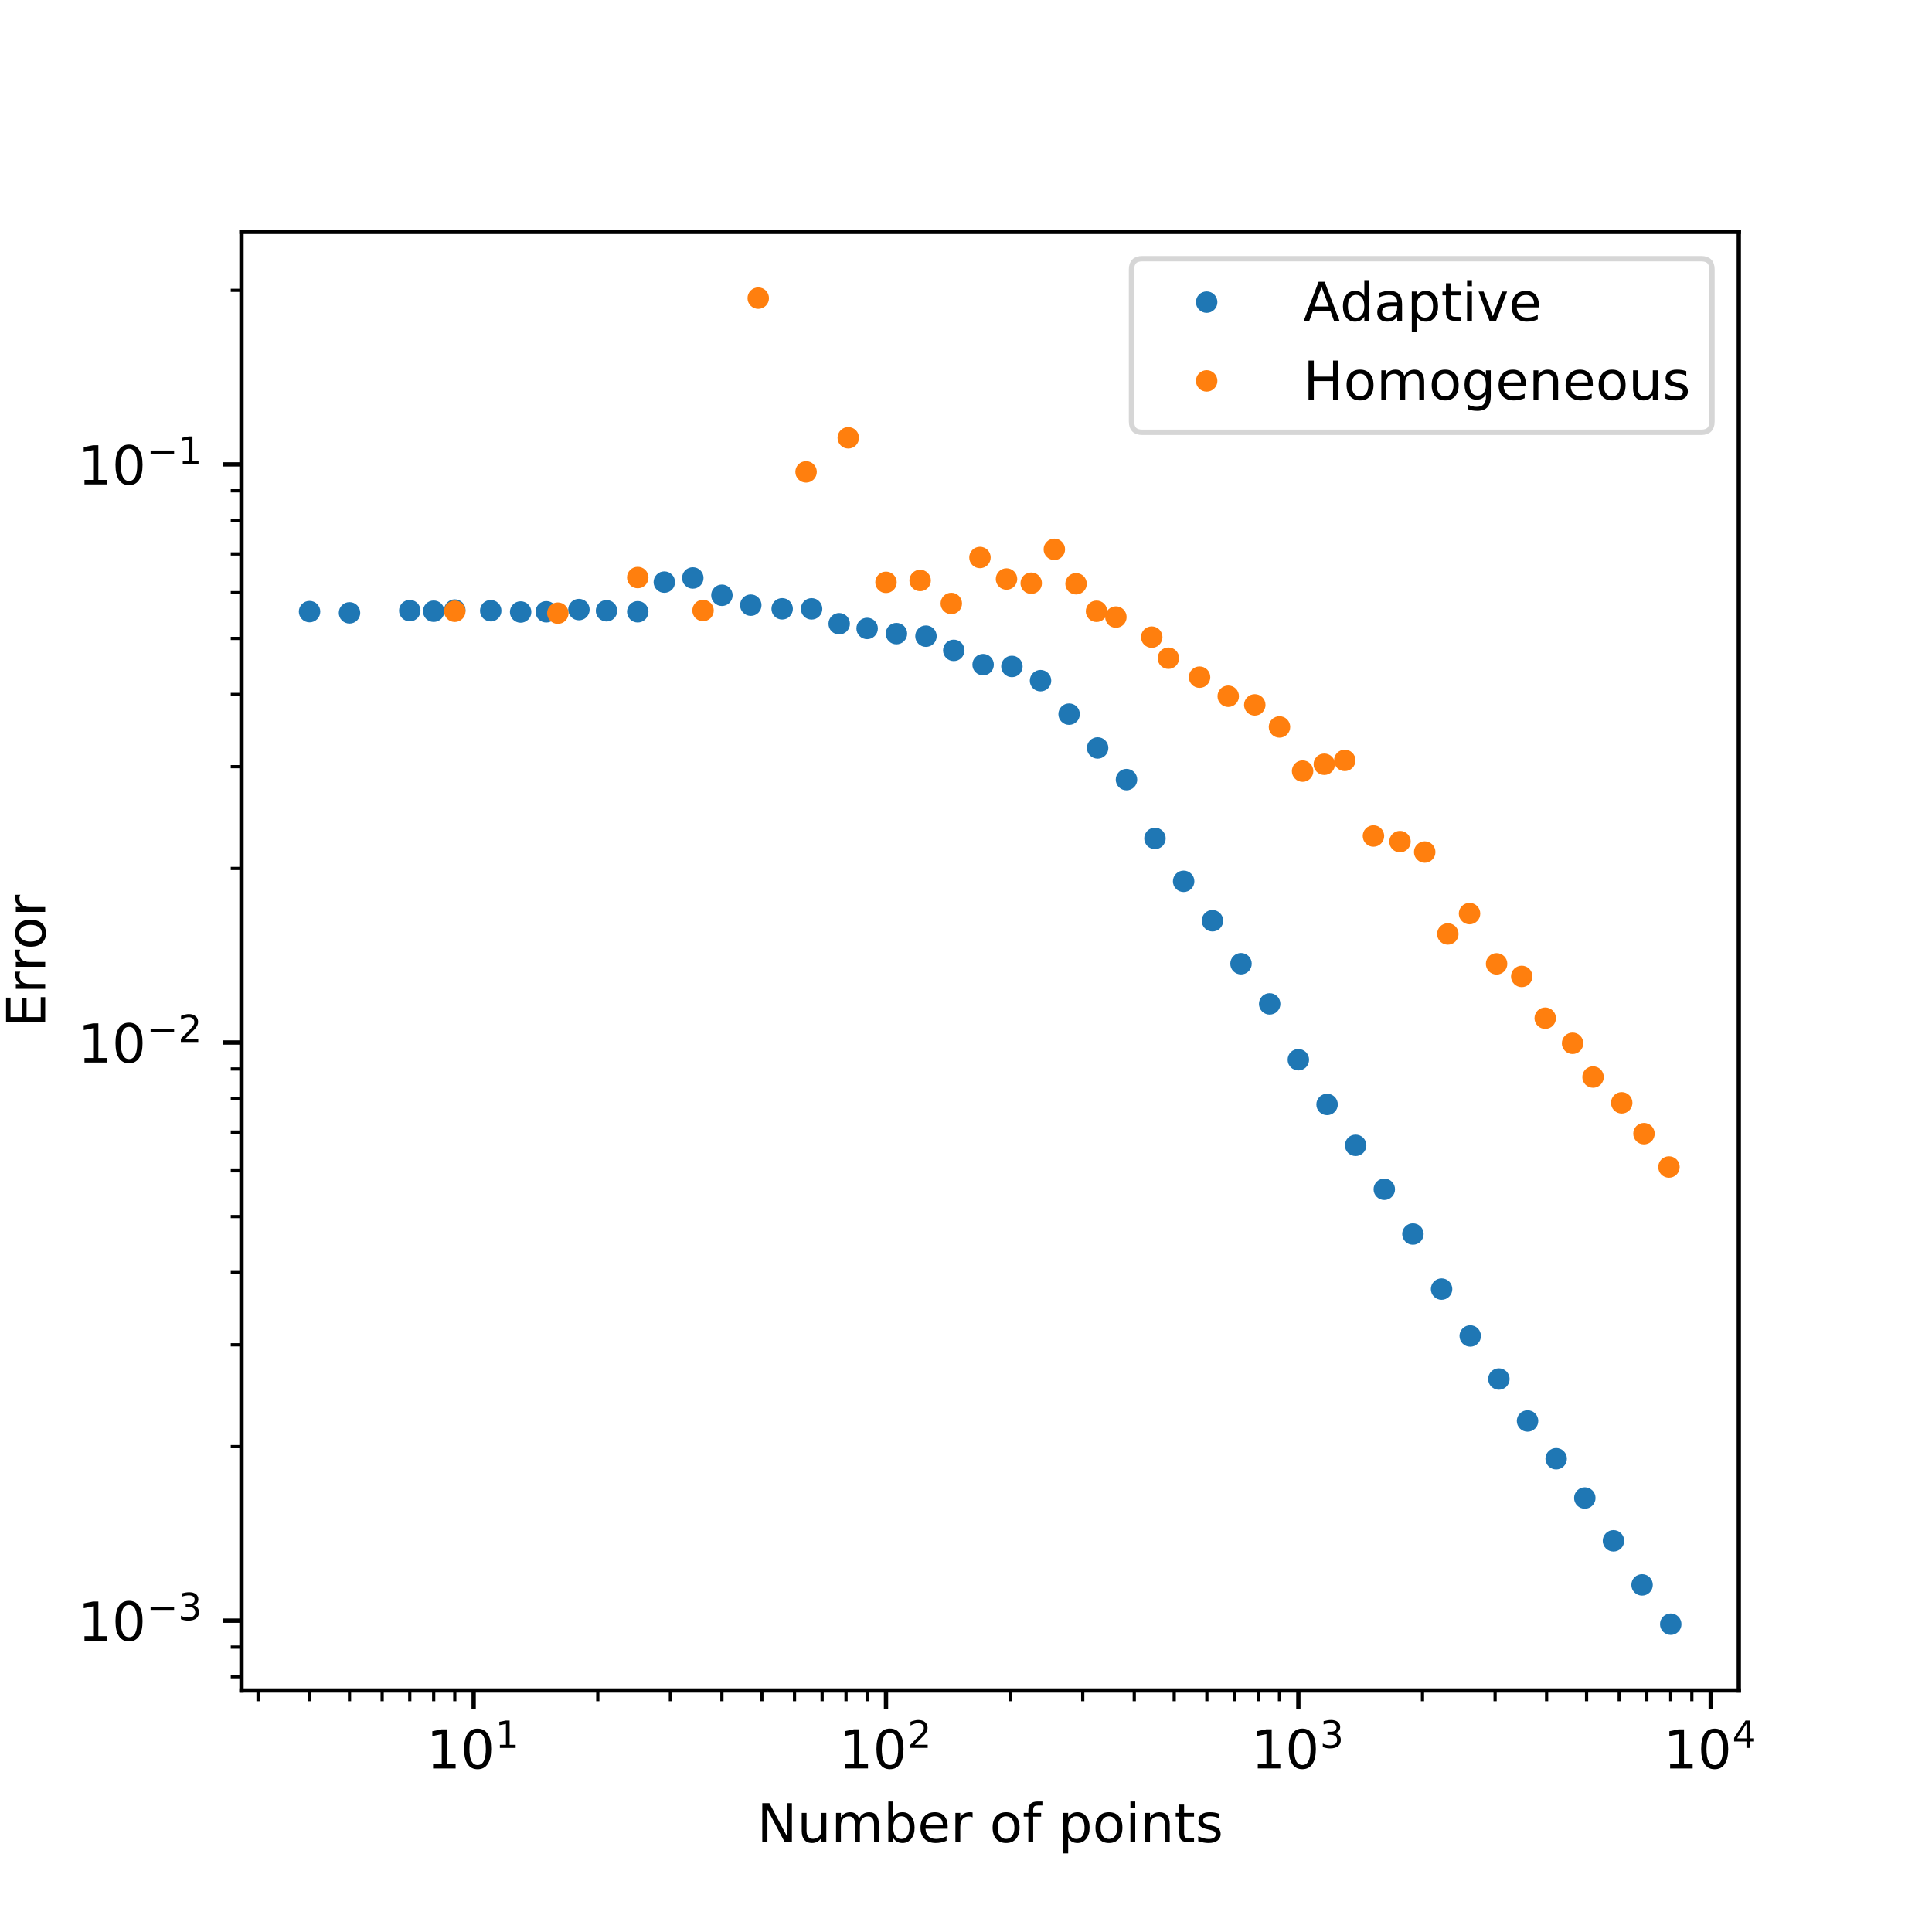 <?xml version="1.0" encoding="utf-8" standalone="no"?>
<!DOCTYPE svg PUBLIC "-//W3C//DTD SVG 1.1//EN"
  "http://www.w3.org/Graphics/SVG/1.1/DTD/svg11.dtd">
<!-- Created with matplotlib (https://matplotlib.org/) -->
<svg height="360pt" version="1.1" viewBox="0 0 360 360" width="360pt" xmlns="http://www.w3.org/2000/svg" xmlns:xlink="http://www.w3.org/1999/xlink">
 <defs>
  <style type="text/css">
*{stroke-linecap:butt;stroke-linejoin:round;}
  </style>
 </defs>
 <g id="figure_1">
  <g id="patch_1">
   <path d="M 0 360 
L 360 360 
L 360 0 
L 0 0 
z
" style="fill:#ffffff;"/>
  </g>
  <g id="axes_1">
   <g id="patch_2">
    <path d="M 45 315 
L 324 315 
L 324 43.2 
L 45 43.2 
z
" style="fill:#ffffff;"/>
   </g>
   <g id="matplotlib.axis_1">
    <g id="xtick_1">
     <g id="line2d_1">
      <defs>
       <path d="M 0 0 
L 0 3.5 
" id="ma3ca1fe0c1" style="stroke:#000000;stroke-width:0.8;"/>
      </defs>
      <g>
       <use style="stroke:#000000;stroke-width:0.8;" x="88.258" xlink:href="#ma3ca1fe0c1" y="315"/>
      </g>
     </g>
     <g id="text_1">
      <!-- $\mathdefault{10^{1}}$ -->
      <defs>
       <path d="M 12.406 8.297 
L 28.516 8.297 
L 28.516 63.922 
L 10.984 60.406 
L 10.984 69.391 
L 28.422 72.906 
L 38.281 72.906 
L 38.281 8.297 
L 54.391 8.297 
L 54.391 0 
L 12.406 0 
z
" id="DejaVuSans-49"/>
       <path d="M 31.781 66.406 
Q 24.172 66.406 20.328 58.906 
Q 16.5 51.422 16.5 36.375 
Q 16.5 21.391 20.328 13.891 
Q 24.172 6.391 31.781 6.391 
Q 39.453 6.391 43.281 13.891 
Q 47.125 21.391 47.125 36.375 
Q 47.125 51.422 43.281 58.906 
Q 39.453 66.406 31.781 66.406 
z
M 31.781 74.219 
Q 44.047 74.219 50.516 64.516 
Q 56.984 54.828 56.984 36.375 
Q 56.984 17.969 50.516 8.266 
Q 44.047 -1.422 31.781 -1.422 
Q 19.531 -1.422 13.062 8.266 
Q 6.594 17.969 6.594 36.375 
Q 6.594 54.828 13.062 64.516 
Q 19.531 74.219 31.781 74.219 
z
" id="DejaVuSans-48"/>
      </defs>
      <g transform="translate(79.458 329.598)scale(0.1 -0.1)">
       <use transform="translate(0 0.684)" xlink:href="#DejaVuSans-49"/>
       <use transform="translate(63.623 0.684)" xlink:href="#DejaVuSans-48"/>
       <use transform="translate(128.203 38.966)scale(0.7)" xlink:href="#DejaVuSans-49"/>
      </g>
     </g>
    </g>
    <g id="xtick_2">
     <g id="line2d_2">
      <g>
       <use style="stroke:#000000;stroke-width:0.8;" x="165.093" xlink:href="#ma3ca1fe0c1" y="315"/>
      </g>
     </g>
     <g id="text_2">
      <!-- $\mathdefault{10^{2}}$ -->
      <defs>
       <path d="M 19.188 8.297 
L 53.609 8.297 
L 53.609 0 
L 7.328 0 
L 7.328 8.297 
Q 12.938 14.109 22.625 23.891 
Q 32.328 33.688 34.812 36.531 
Q 39.547 41.844 41.422 45.531 
Q 43.312 49.219 43.312 52.781 
Q 43.312 58.594 39.234 62.25 
Q 35.156 65.922 28.609 65.922 
Q 23.969 65.922 18.812 64.312 
Q 13.672 62.703 7.812 59.422 
L 7.812 69.391 
Q 13.766 71.781 18.938 73 
Q 24.125 74.219 28.422 74.219 
Q 39.75 74.219 46.484 68.547 
Q 53.219 62.891 53.219 53.422 
Q 53.219 48.922 51.531 44.891 
Q 49.859 40.875 45.406 35.406 
Q 44.188 33.984 37.641 27.219 
Q 31.109 20.453 19.188 8.297 
z
" id="DejaVuSans-50"/>
      </defs>
      <g transform="translate(156.293 329.598)scale(0.1 -0.1)">
       <use transform="translate(0 0.766)" xlink:href="#DejaVuSans-49"/>
       <use transform="translate(63.623 0.766)" xlink:href="#DejaVuSans-48"/>
       <use transform="translate(128.203 39.047)scale(0.7)" xlink:href="#DejaVuSans-50"/>
      </g>
     </g>
    </g>
    <g id="xtick_3">
     <g id="line2d_3">
      <g>
       <use style="stroke:#000000;stroke-width:0.8;" x="241.929" xlink:href="#ma3ca1fe0c1" y="315"/>
      </g>
     </g>
     <g id="text_3">
      <!-- $\mathdefault{10^{3}}$ -->
      <defs>
       <path d="M 40.578 39.312 
Q 47.656 37.797 51.625 33 
Q 55.609 28.219 55.609 21.188 
Q 55.609 10.406 48.188 4.484 
Q 40.766 -1.422 27.094 -1.422 
Q 22.516 -1.422 17.656 -0.516 
Q 12.797 0.391 7.625 2.203 
L 7.625 11.719 
Q 11.719 9.328 16.594 8.109 
Q 21.484 6.891 26.812 6.891 
Q 36.078 6.891 40.938 10.547 
Q 45.797 14.203 45.797 21.188 
Q 45.797 27.641 41.281 31.266 
Q 36.766 34.906 28.719 34.906 
L 20.219 34.906 
L 20.219 43.016 
L 29.109 43.016 
Q 36.375 43.016 40.234 45.922 
Q 44.094 48.828 44.094 54.297 
Q 44.094 59.906 40.109 62.906 
Q 36.141 65.922 28.719 65.922 
Q 24.656 65.922 20.016 65.031 
Q 15.375 64.156 9.812 62.312 
L 9.812 71.094 
Q 15.438 72.656 20.344 73.438 
Q 25.25 74.219 29.594 74.219 
Q 40.828 74.219 47.359 69.109 
Q 53.906 64.016 53.906 55.328 
Q 53.906 49.266 50.438 45.094 
Q 46.969 40.922 40.578 39.312 
z
" id="DejaVuSans-51"/>
      </defs>
      <g transform="translate(233.129 329.598)scale(0.1 -0.1)">
       <use transform="translate(0 0.766)" xlink:href="#DejaVuSans-49"/>
       <use transform="translate(63.623 0.766)" xlink:href="#DejaVuSans-48"/>
       <use transform="translate(128.203 39.047)scale(0.7)" xlink:href="#DejaVuSans-51"/>
      </g>
     </g>
    </g>
    <g id="xtick_4">
     <g id="line2d_4">
      <g>
       <use style="stroke:#000000;stroke-width:0.8;" x="318.764" xlink:href="#ma3ca1fe0c1" y="315"/>
      </g>
     </g>
     <g id="text_4">
      <!-- $\mathdefault{10^{4}}$ -->
      <defs>
       <path d="M 37.797 64.312 
L 12.891 25.391 
L 37.797 25.391 
z
M 35.203 72.906 
L 47.609 72.906 
L 47.609 25.391 
L 58.016 25.391 
L 58.016 17.188 
L 47.609 17.188 
L 47.609 0 
L 37.797 0 
L 37.797 17.188 
L 4.891 17.188 
L 4.891 26.703 
z
" id="DejaVuSans-52"/>
      </defs>
      <g transform="translate(309.964 329.598)scale(0.1 -0.1)">
       <use transform="translate(0 0.684)" xlink:href="#DejaVuSans-49"/>
       <use transform="translate(63.623 0.684)" xlink:href="#DejaVuSans-48"/>
       <use transform="translate(128.203 38.966)scale(0.7)" xlink:href="#DejaVuSans-52"/>
      </g>
     </g>
    </g>
    <g id="xtick_5">
     <g id="line2d_5">
      <defs>
       <path d="M 0 0 
L 0 2 
" id="m4ef21620af" style="stroke:#000000;stroke-width:0.6;"/>
      </defs>
      <g>
       <use style="stroke:#000000;stroke-width:0.6;" x="48.082" xlink:href="#m4ef21620af" y="315"/>
      </g>
     </g>
    </g>
    <g id="xtick_6">
     <g id="line2d_6">
      <g>
       <use style="stroke:#000000;stroke-width:0.6;" x="57.682" xlink:href="#m4ef21620af" y="315"/>
      </g>
     </g>
    </g>
    <g id="xtick_7">
     <g id="line2d_7">
      <g>
       <use style="stroke:#000000;stroke-width:0.6;" x="65.128" xlink:href="#m4ef21620af" y="315"/>
      </g>
     </g>
    </g>
    <g id="xtick_8">
     <g id="line2d_8">
      <g>
       <use style="stroke:#000000;stroke-width:0.6;" x="71.212" xlink:href="#m4ef21620af" y="315"/>
      </g>
     </g>
    </g>
    <g id="xtick_9">
     <g id="line2d_9">
      <g>
       <use style="stroke:#000000;stroke-width:0.6;" x="76.356" xlink:href="#m4ef21620af" y="315"/>
      </g>
     </g>
    </g>
    <g id="xtick_10">
     <g id="line2d_10">
      <g>
       <use style="stroke:#000000;stroke-width:0.6;" x="80.812" xlink:href="#m4ef21620af" y="315"/>
      </g>
     </g>
    </g>
    <g id="xtick_11">
     <g id="line2d_11">
      <g>
       <use style="stroke:#000000;stroke-width:0.6;" x="84.742" xlink:href="#m4ef21620af" y="315"/>
      </g>
     </g>
    </g>
    <g id="xtick_12">
     <g id="line2d_12">
      <g>
       <use style="stroke:#000000;stroke-width:0.6;" x="111.388" xlink:href="#m4ef21620af" y="315"/>
      </g>
     </g>
    </g>
    <g id="xtick_13">
     <g id="line2d_13">
      <g>
       <use style="stroke:#000000;stroke-width:0.6;" x="124.918" xlink:href="#m4ef21620af" y="315"/>
      </g>
     </g>
    </g>
    <g id="xtick_14">
     <g id="line2d_14">
      <g>
       <use style="stroke:#000000;stroke-width:0.6;" x="134.517" xlink:href="#m4ef21620af" y="315"/>
      </g>
     </g>
    </g>
    <g id="xtick_15">
     <g id="line2d_15">
      <g>
       <use style="stroke:#000000;stroke-width:0.6;" x="141.963" xlink:href="#m4ef21620af" y="315"/>
      </g>
     </g>
    </g>
    <g id="xtick_16">
     <g id="line2d_16">
      <g>
       <use style="stroke:#000000;stroke-width:0.6;" x="148.047" xlink:href="#m4ef21620af" y="315"/>
      </g>
     </g>
    </g>
    <g id="xtick_17">
     <g id="line2d_17">
      <g>
       <use style="stroke:#000000;stroke-width:0.6;" x="153.191" xlink:href="#m4ef21620af" y="315"/>
      </g>
     </g>
    </g>
    <g id="xtick_18">
     <g id="line2d_18">
      <g>
       <use style="stroke:#000000;stroke-width:0.6;" x="157.647" xlink:href="#m4ef21620af" y="315"/>
      </g>
     </g>
    </g>
    <g id="xtick_19">
     <g id="line2d_19">
      <g>
       <use style="stroke:#000000;stroke-width:0.6;" x="161.577" xlink:href="#m4ef21620af" y="315"/>
      </g>
     </g>
    </g>
    <g id="xtick_20">
     <g id="line2d_20">
      <g>
       <use style="stroke:#000000;stroke-width:0.6;" x="188.223" xlink:href="#m4ef21620af" y="315"/>
      </g>
     </g>
    </g>
    <g id="xtick_21">
     <g id="line2d_21">
      <g>
       <use style="stroke:#000000;stroke-width:0.6;" x="201.753" xlink:href="#m4ef21620af" y="315"/>
      </g>
     </g>
    </g>
    <g id="xtick_22">
     <g id="line2d_22">
      <g>
       <use style="stroke:#000000;stroke-width:0.6;" x="211.353" xlink:href="#m4ef21620af" y="315"/>
      </g>
     </g>
    </g>
    <g id="xtick_23">
     <g id="line2d_23">
      <g>
       <use style="stroke:#000000;stroke-width:0.6;" x="218.799" xlink:href="#m4ef21620af" y="315"/>
      </g>
     </g>
    </g>
    <g id="xtick_24">
     <g id="line2d_24">
      <g>
       <use style="stroke:#000000;stroke-width:0.6;" x="224.883" xlink:href="#m4ef21620af" y="315"/>
      </g>
     </g>
    </g>
    <g id="xtick_25">
     <g id="line2d_25">
      <g>
       <use style="stroke:#000000;stroke-width:0.6;" x="230.027" xlink:href="#m4ef21620af" y="315"/>
      </g>
     </g>
    </g>
    <g id="xtick_26">
     <g id="line2d_26">
      <g>
       <use style="stroke:#000000;stroke-width:0.6;" x="234.483" xlink:href="#m4ef21620af" y="315"/>
      </g>
     </g>
    </g>
    <g id="xtick_27">
     <g id="line2d_27">
      <g>
       <use style="stroke:#000000;stroke-width:0.6;" x="238.413" xlink:href="#m4ef21620af" y="315"/>
      </g>
     </g>
    </g>
    <g id="xtick_28">
     <g id="line2d_28">
      <g>
       <use style="stroke:#000000;stroke-width:0.6;" x="265.059" xlink:href="#m4ef21620af" y="315"/>
      </g>
     </g>
    </g>
    <g id="xtick_29">
     <g id="line2d_29">
      <g>
       <use style="stroke:#000000;stroke-width:0.6;" x="278.589" xlink:href="#m4ef21620af" y="315"/>
      </g>
     </g>
    </g>
    <g id="xtick_30">
     <g id="line2d_30">
      <g>
       <use style="stroke:#000000;stroke-width:0.6;" x="288.188" xlink:href="#m4ef21620af" y="315"/>
      </g>
     </g>
    </g>
    <g id="xtick_31">
     <g id="line2d_31">
      <g>
       <use style="stroke:#000000;stroke-width:0.6;" x="295.635" xlink:href="#m4ef21620af" y="315"/>
      </g>
     </g>
    </g>
    <g id="xtick_32">
     <g id="line2d_32">
      <g>
       <use style="stroke:#000000;stroke-width:0.6;" x="301.718" xlink:href="#m4ef21620af" y="315"/>
      </g>
     </g>
    </g>
    <g id="xtick_33">
     <g id="line2d_33">
      <g>
       <use style="stroke:#000000;stroke-width:0.6;" x="306.862" xlink:href="#m4ef21620af" y="315"/>
      </g>
     </g>
    </g>
    <g id="xtick_34">
     <g id="line2d_34">
      <g>
       <use style="stroke:#000000;stroke-width:0.6;" x="311.318" xlink:href="#m4ef21620af" y="315"/>
      </g>
     </g>
    </g>
    <g id="xtick_35">
     <g id="line2d_35">
      <g>
       <use style="stroke:#000000;stroke-width:0.6;" x="315.249" xlink:href="#m4ef21620af" y="315"/>
      </g>
     </g>
    </g>
    <g id="text_5">
     <!-- Number of points -->
     <defs>
      <path d="M 9.812 72.906 
L 23.094 72.906 
L 55.422 11.922 
L 55.422 72.906 
L 64.984 72.906 
L 64.984 0 
L 51.703 0 
L 19.391 60.984 
L 19.391 0 
L 9.812 0 
z
" id="DejaVuSans-78"/>
      <path d="M 8.5 21.578 
L 8.5 54.688 
L 17.484 54.688 
L 17.484 21.922 
Q 17.484 14.156 20.5 10.266 
Q 23.531 6.391 29.594 6.391 
Q 36.859 6.391 41.078 11.031 
Q 45.312 15.672 45.312 23.688 
L 45.312 54.688 
L 54.297 54.688 
L 54.297 0 
L 45.312 0 
L 45.312 8.406 
Q 42.047 3.422 37.719 1 
Q 33.406 -1.422 27.688 -1.422 
Q 18.266 -1.422 13.375 4.438 
Q 8.5 10.297 8.5 21.578 
z
M 31.109 56 
z
" id="DejaVuSans-117"/>
      <path d="M 52 44.188 
Q 55.375 50.25 60.062 53.125 
Q 64.75 56 71.094 56 
Q 79.641 56 84.281 50.016 
Q 88.922 44.047 88.922 33.016 
L 88.922 0 
L 79.891 0 
L 79.891 32.719 
Q 79.891 40.578 77.094 44.375 
Q 74.312 48.188 68.609 48.188 
Q 61.625 48.188 57.562 43.547 
Q 53.516 38.922 53.516 30.906 
L 53.516 0 
L 44.484 0 
L 44.484 32.719 
Q 44.484 40.625 41.703 44.406 
Q 38.922 48.188 33.109 48.188 
Q 26.219 48.188 22.156 43.531 
Q 18.109 38.875 18.109 30.906 
L 18.109 0 
L 9.078 0 
L 9.078 54.688 
L 18.109 54.688 
L 18.109 46.188 
Q 21.188 51.219 25.484 53.609 
Q 29.781 56 35.688 56 
Q 41.656 56 45.828 52.969 
Q 50 49.953 52 44.188 
z
" id="DejaVuSans-109"/>
      <path d="M 48.688 27.297 
Q 48.688 37.203 44.609 42.844 
Q 40.531 48.484 33.406 48.484 
Q 26.266 48.484 22.188 42.844 
Q 18.109 37.203 18.109 27.297 
Q 18.109 17.391 22.188 11.75 
Q 26.266 6.109 33.406 6.109 
Q 40.531 6.109 44.609 11.75 
Q 48.688 17.391 48.688 27.297 
z
M 18.109 46.391 
Q 20.953 51.266 25.266 53.625 
Q 29.594 56 35.594 56 
Q 45.562 56 51.781 48.094 
Q 58.016 40.188 58.016 27.297 
Q 58.016 14.406 51.781 6.484 
Q 45.562 -1.422 35.594 -1.422 
Q 29.594 -1.422 25.266 0.953 
Q 20.953 3.328 18.109 8.203 
L 18.109 0 
L 9.078 0 
L 9.078 75.984 
L 18.109 75.984 
z
" id="DejaVuSans-98"/>
      <path d="M 56.203 29.594 
L 56.203 25.203 
L 14.891 25.203 
Q 15.484 15.922 20.484 11.062 
Q 25.484 6.203 34.422 6.203 
Q 39.594 6.203 44.453 7.469 
Q 49.312 8.734 54.109 11.281 
L 54.109 2.781 
Q 49.266 0.734 44.188 -0.344 
Q 39.109 -1.422 33.891 -1.422 
Q 20.797 -1.422 13.156 6.188 
Q 5.516 13.812 5.516 26.812 
Q 5.516 40.234 12.766 48.109 
Q 20.016 56 32.328 56 
Q 43.359 56 49.781 48.891 
Q 56.203 41.797 56.203 29.594 
z
M 47.219 32.234 
Q 47.125 39.594 43.094 43.984 
Q 39.062 48.391 32.422 48.391 
Q 24.906 48.391 20.391 44.141 
Q 15.875 39.891 15.188 32.172 
z
" id="DejaVuSans-101"/>
      <path d="M 41.109 46.297 
Q 39.594 47.172 37.812 47.578 
Q 36.031 48 33.891 48 
Q 26.266 48 22.188 43.047 
Q 18.109 38.094 18.109 28.812 
L 18.109 0 
L 9.078 0 
L 9.078 54.688 
L 18.109 54.688 
L 18.109 46.188 
Q 20.953 51.172 25.484 53.578 
Q 30.031 56 36.531 56 
Q 37.453 56 38.578 55.875 
Q 39.703 55.766 41.062 55.516 
z
" id="DejaVuSans-114"/>
      <path id="DejaVuSans-32"/>
      <path d="M 30.609 48.391 
Q 23.391 48.391 19.188 42.75 
Q 14.984 37.109 14.984 27.297 
Q 14.984 17.484 19.156 11.844 
Q 23.344 6.203 30.609 6.203 
Q 37.797 6.203 41.984 11.859 
Q 46.188 17.531 46.188 27.297 
Q 46.188 37.016 41.984 42.703 
Q 37.797 48.391 30.609 48.391 
z
M 30.609 56 
Q 42.328 56 49.016 48.375 
Q 55.719 40.766 55.719 27.297 
Q 55.719 13.875 49.016 6.219 
Q 42.328 -1.422 30.609 -1.422 
Q 18.844 -1.422 12.172 6.219 
Q 5.516 13.875 5.516 27.297 
Q 5.516 40.766 12.172 48.375 
Q 18.844 56 30.609 56 
z
" id="DejaVuSans-111"/>
      <path d="M 37.109 75.984 
L 37.109 68.5 
L 28.516 68.5 
Q 23.688 68.5 21.797 66.547 
Q 19.922 64.594 19.922 59.516 
L 19.922 54.688 
L 34.719 54.688 
L 34.719 47.703 
L 19.922 47.703 
L 19.922 0 
L 10.891 0 
L 10.891 47.703 
L 2.297 47.703 
L 2.297 54.688 
L 10.891 54.688 
L 10.891 58.5 
Q 10.891 67.625 15.141 71.797 
Q 19.391 75.984 28.609 75.984 
z
" id="DejaVuSans-102"/>
      <path d="M 18.109 8.203 
L 18.109 -20.797 
L 9.078 -20.797 
L 9.078 54.688 
L 18.109 54.688 
L 18.109 46.391 
Q 20.953 51.266 25.266 53.625 
Q 29.594 56 35.594 56 
Q 45.562 56 51.781 48.094 
Q 58.016 40.188 58.016 27.297 
Q 58.016 14.406 51.781 6.484 
Q 45.562 -1.422 35.594 -1.422 
Q 29.594 -1.422 25.266 0.953 
Q 20.953 3.328 18.109 8.203 
z
M 48.688 27.297 
Q 48.688 37.203 44.609 42.844 
Q 40.531 48.484 33.406 48.484 
Q 26.266 48.484 22.188 42.844 
Q 18.109 37.203 18.109 27.297 
Q 18.109 17.391 22.188 11.75 
Q 26.266 6.109 33.406 6.109 
Q 40.531 6.109 44.609 11.75 
Q 48.688 17.391 48.688 27.297 
z
" id="DejaVuSans-112"/>
      <path d="M 9.422 54.688 
L 18.406 54.688 
L 18.406 0 
L 9.422 0 
z
M 9.422 75.984 
L 18.406 75.984 
L 18.406 64.594 
L 9.422 64.594 
z
" id="DejaVuSans-105"/>
      <path d="M 54.891 33.016 
L 54.891 0 
L 45.906 0 
L 45.906 32.719 
Q 45.906 40.484 42.875 44.328 
Q 39.844 48.188 33.797 48.188 
Q 26.516 48.188 22.312 43.547 
Q 18.109 38.922 18.109 30.906 
L 18.109 0 
L 9.078 0 
L 9.078 54.688 
L 18.109 54.688 
L 18.109 46.188 
Q 21.344 51.125 25.703 53.562 
Q 30.078 56 35.797 56 
Q 45.219 56 50.047 50.172 
Q 54.891 44.344 54.891 33.016 
z
" id="DejaVuSans-110"/>
      <path d="M 18.312 70.219 
L 18.312 54.688 
L 36.812 54.688 
L 36.812 47.703 
L 18.312 47.703 
L 18.312 18.016 
Q 18.312 11.328 20.141 9.422 
Q 21.969 7.516 27.594 7.516 
L 36.812 7.516 
L 36.812 0 
L 27.594 0 
Q 17.188 0 13.234 3.875 
Q 9.281 7.766 9.281 18.016 
L 9.281 47.703 
L 2.688 47.703 
L 2.688 54.688 
L 9.281 54.688 
L 9.281 70.219 
z
" id="DejaVuSans-116"/>
      <path d="M 44.281 53.078 
L 44.281 44.578 
Q 40.484 46.531 36.375 47.5 
Q 32.281 48.484 27.875 48.484 
Q 21.188 48.484 17.844 46.438 
Q 14.5 44.391 14.5 40.281 
Q 14.5 37.156 16.891 35.375 
Q 19.281 33.594 26.516 31.984 
L 29.594 31.297 
Q 39.156 29.25 43.188 25.516 
Q 47.219 21.781 47.219 15.094 
Q 47.219 7.469 41.188 3.016 
Q 35.156 -1.422 24.609 -1.422 
Q 20.219 -1.422 15.453 -0.562 
Q 10.688 0.297 5.422 2 
L 5.422 11.281 
Q 10.406 8.688 15.234 7.391 
Q 20.062 6.109 24.812 6.109 
Q 31.156 6.109 34.562 8.281 
Q 37.984 10.453 37.984 14.406 
Q 37.984 18.062 35.516 20.016 
Q 33.062 21.969 24.703 23.781 
L 21.578 24.516 
Q 13.234 26.266 9.516 29.906 
Q 5.812 33.547 5.812 39.891 
Q 5.812 47.609 11.281 51.797 
Q 16.75 56 26.812 56 
Q 31.781 56 36.172 55.266 
Q 40.578 54.547 44.281 53.078 
z
" id="DejaVuSans-115"/>
     </defs>
     <g transform="translate(141.06 343.277)scale(0.1 -0.1)">
      <use xlink:href="#DejaVuSans-78"/>
      <use x="74.805" xlink:href="#DejaVuSans-117"/>
      <use x="138.184" xlink:href="#DejaVuSans-109"/>
      <use x="235.596" xlink:href="#DejaVuSans-98"/>
      <use x="299.072" xlink:href="#DejaVuSans-101"/>
      <use x="360.596" xlink:href="#DejaVuSans-114"/>
      <use x="401.709" xlink:href="#DejaVuSans-32"/>
      <use x="433.496" xlink:href="#DejaVuSans-111"/>
      <use x="494.678" xlink:href="#DejaVuSans-102"/>
      <use x="529.883" xlink:href="#DejaVuSans-32"/>
      <use x="561.67" xlink:href="#DejaVuSans-112"/>
      <use x="625.146" xlink:href="#DejaVuSans-111"/>
      <use x="686.328" xlink:href="#DejaVuSans-105"/>
      <use x="714.111" xlink:href="#DejaVuSans-110"/>
      <use x="777.49" xlink:href="#DejaVuSans-116"/>
      <use x="816.699" xlink:href="#DejaVuSans-115"/>
     </g>
    </g>
   </g>
   <g id="matplotlib.axis_2">
    <g id="ytick_1">
     <g id="line2d_36">
      <defs>
       <path d="M 0 0 
L -3.5 0 
" id="m097ebf4b0c" style="stroke:#000000;stroke-width:0.8;"/>
      </defs>
      <g>
       <use style="stroke:#000000;stroke-width:0.8;" x="45" xlink:href="#m097ebf4b0c" y="301.986"/>
      </g>
     </g>
     <g id="text_6">
      <!-- $\mathdefault{10^{-3}}$ -->
      <defs>
       <path d="M 10.594 35.5 
L 73.188 35.5 
L 73.188 27.203 
L 10.594 27.203 
z
" id="DejaVuSans-8722"/>
      </defs>
      <g transform="translate(14.5 305.785)scale(0.1 -0.1)">
       <use transform="translate(0 0.766)" xlink:href="#DejaVuSans-49"/>
       <use transform="translate(63.623 0.766)" xlink:href="#DejaVuSans-48"/>
       <use transform="translate(128.203 39.047)scale(0.7)" xlink:href="#DejaVuSans-8722"/>
       <use transform="translate(186.855 39.047)scale(0.7)" xlink:href="#DejaVuSans-51"/>
      </g>
     </g>
    </g>
    <g id="ytick_2">
     <g id="line2d_37">
      <g>
       <use style="stroke:#000000;stroke-width:0.8;" x="45" xlink:href="#m097ebf4b0c" y="194.256"/>
      </g>
     </g>
     <g id="text_7">
      <!-- $\mathdefault{10^{-2}}$ -->
      <g transform="translate(14.5 198.055)scale(0.1 -0.1)">
       <use transform="translate(0 0.766)" xlink:href="#DejaVuSans-49"/>
       <use transform="translate(63.623 0.766)" xlink:href="#DejaVuSans-48"/>
       <use transform="translate(128.203 39.047)scale(0.7)" xlink:href="#DejaVuSans-8722"/>
       <use transform="translate(186.855 39.047)scale(0.7)" xlink:href="#DejaVuSans-50"/>
      </g>
     </g>
    </g>
    <g id="ytick_3">
     <g id="line2d_38">
      <g>
       <use style="stroke:#000000;stroke-width:0.8;" x="45" xlink:href="#m097ebf4b0c" y="86.527"/>
      </g>
     </g>
     <g id="text_8">
      <!-- $\mathdefault{10^{-1}}$ -->
      <g transform="translate(14.5 90.326)scale(0.1 -0.1)">
       <use transform="translate(0 0.684)" xlink:href="#DejaVuSans-49"/>
       <use transform="translate(63.623 0.684)" xlink:href="#DejaVuSans-48"/>
       <use transform="translate(128.203 38.966)scale(0.7)" xlink:href="#DejaVuSans-8722"/>
       <use transform="translate(186.855 38.966)scale(0.7)" xlink:href="#DejaVuSans-49"/>
      </g>
     </g>
    </g>
    <g id="ytick_4">
     <g id="line2d_39">
      <defs>
       <path d="M 0 0 
L -2 0 
" id="m36dfa8057c" style="stroke:#000000;stroke-width:0.6;"/>
      </defs>
      <g>
       <use style="stroke:#000000;stroke-width:0.6;" x="45" xlink:href="#m36dfa8057c" y="312.426"/>
      </g>
     </g>
    </g>
    <g id="ytick_5">
     <g id="line2d_40">
      <g>
       <use style="stroke:#000000;stroke-width:0.6;" x="45" xlink:href="#m36dfa8057c" y="306.915"/>
      </g>
     </g>
    </g>
    <g id="ytick_6">
     <g id="line2d_41">
      <g>
       <use style="stroke:#000000;stroke-width:0.6;" x="45" xlink:href="#m36dfa8057c" y="269.556"/>
      </g>
     </g>
    </g>
    <g id="ytick_7">
     <g id="line2d_42">
      <g>
       <use style="stroke:#000000;stroke-width:0.6;" x="45" xlink:href="#m36dfa8057c" y="250.586"/>
      </g>
     </g>
    </g>
    <g id="ytick_8">
     <g id="line2d_43">
      <g>
       <use style="stroke:#000000;stroke-width:0.6;" x="45" xlink:href="#m36dfa8057c" y="237.126"/>
      </g>
     </g>
    </g>
    <g id="ytick_9">
     <g id="line2d_44">
      <g>
       <use style="stroke:#000000;stroke-width:0.6;" x="45" xlink:href="#m36dfa8057c" y="226.686"/>
      </g>
     </g>
    </g>
    <g id="ytick_10">
     <g id="line2d_45">
      <g>
       <use style="stroke:#000000;stroke-width:0.6;" x="45" xlink:href="#m36dfa8057c" y="218.156"/>
      </g>
     </g>
    </g>
    <g id="ytick_11">
     <g id="line2d_46">
      <g>
       <use style="stroke:#000000;stroke-width:0.6;" x="45" xlink:href="#m36dfa8057c" y="210.944"/>
      </g>
     </g>
    </g>
    <g id="ytick_12">
     <g id="line2d_47">
      <g>
       <use style="stroke:#000000;stroke-width:0.6;" x="45" xlink:href="#m36dfa8057c" y="204.696"/>
      </g>
     </g>
    </g>
    <g id="ytick_13">
     <g id="line2d_48">
      <g>
       <use style="stroke:#000000;stroke-width:0.6;" x="45" xlink:href="#m36dfa8057c" y="199.186"/>
      </g>
     </g>
    </g>
    <g id="ytick_14">
     <g id="line2d_49">
      <g>
       <use style="stroke:#000000;stroke-width:0.6;" x="45" xlink:href="#m36dfa8057c" y="161.826"/>
      </g>
     </g>
    </g>
    <g id="ytick_15">
     <g id="line2d_50">
      <g>
       <use style="stroke:#000000;stroke-width:0.6;" x="45" xlink:href="#m36dfa8057c" y="142.856"/>
      </g>
     </g>
    </g>
    <g id="ytick_16">
     <g id="line2d_51">
      <g>
       <use style="stroke:#000000;stroke-width:0.6;" x="45" xlink:href="#m36dfa8057c" y="129.397"/>
      </g>
     </g>
    </g>
    <g id="ytick_17">
     <g id="line2d_52">
      <g>
       <use style="stroke:#000000;stroke-width:0.6;" x="45" xlink:href="#m36dfa8057c" y="118.957"/>
      </g>
     </g>
    </g>
    <g id="ytick_18">
     <g id="line2d_53">
      <g>
       <use style="stroke:#000000;stroke-width:0.6;" x="45" xlink:href="#m36dfa8057c" y="110.427"/>
      </g>
     </g>
    </g>
    <g id="ytick_19">
     <g id="line2d_54">
      <g>
       <use style="stroke:#000000;stroke-width:0.6;" x="45" xlink:href="#m36dfa8057c" y="103.214"/>
      </g>
     </g>
    </g>
    <g id="ytick_20">
     <g id="line2d_55">
      <g>
       <use style="stroke:#000000;stroke-width:0.6;" x="45" xlink:href="#m36dfa8057c" y="96.967"/>
      </g>
     </g>
    </g>
    <g id="ytick_21">
     <g id="line2d_56">
      <g>
       <use style="stroke:#000000;stroke-width:0.6;" x="45" xlink:href="#m36dfa8057c" y="91.456"/>
      </g>
     </g>
    </g>
    <g id="ytick_22">
     <g id="line2d_57">
      <g>
       <use style="stroke:#000000;stroke-width:0.6;" x="45" xlink:href="#m36dfa8057c" y="54.097"/>
      </g>
     </g>
    </g>
    <g id="text_9">
     <!-- Error -->
     <defs>
      <path d="M 9.812 72.906 
L 55.906 72.906 
L 55.906 64.594 
L 19.672 64.594 
L 19.672 43.016 
L 54.391 43.016 
L 54.391 34.719 
L 19.672 34.719 
L 19.672 8.297 
L 56.781 8.297 
L 56.781 0 
L 9.812 0 
z
" id="DejaVuSans-69"/>
     </defs>
     <g transform="translate(8.42 191.483)rotate(-90)scale(0.1 -0.1)">
      <use xlink:href="#DejaVuSans-69"/>
      <use x="63.184" xlink:href="#DejaVuSans-114"/>
      <use x="104.281" xlink:href="#DejaVuSans-114"/>
      <use x="145.363" xlink:href="#DejaVuSans-111"/>
      <use x="206.545" xlink:href="#DejaVuSans-114"/>
     </g>
    </g>
   </g>
   <g id="line2d_58">
    <path clip-path="url(#p6fd6076468)" d="M 57.682 113.965 
L 65.128 114.194 
L 76.356 113.783 
L 80.812 113.892 
L 84.742 113.673 
L 91.438 113.796 
L 97.013 114.038 
L 101.788 113.997 
L 107.872 113.583 
L 113.016 113.807 
L 118.834 113.993 
L 123.786 108.466 
L 129.094 107.692 
L 134.517 110.917 
L 139.899 112.763 
L 145.745 113.441 
L 151.228 113.448 
L 156.372 116.225 
L 161.577 117.099 
L 167.038 118.066 
L 172.539 118.54 
L 177.721 121.187 
L 183.19 123.848 
L 188.555 124.182 
L 193.887 126.832 
L 199.212 133.07 
L 204.527 139.37 
L 209.904 145.27 
L 215.209 156.227 
L 220.554 164.219 
L 225.923 171.564 
L 231.244 179.572 
L 236.584 187.059 
L 241.929 197.464 
L 247.282 205.796 
L 252.604 213.418 
L 257.944 221.605 
L 263.277 229.944 
L 268.616 240.204 
L 273.954 248.938 
L 279.293 256.961 
L 284.635 264.776 
L 289.967 271.814 
L 295.306 279.13 
L 300.645 287.111 
L 305.978 295.32 
L 311.318 302.645 
" style="fill:none;"/>
    <defs>
     <path d="M 0 1.5 
C 0.398 1.5 0.779 1.342 1.061 1.061 
C 1.342 0.779 1.5 0.398 1.5 0 
C 1.5 -0.398 1.342 -0.779 1.061 -1.061 
C 0.779 -1.342 0.398 -1.5 0 -1.5 
C -0.398 -1.5 -0.779 -1.342 -1.061 -1.061 
C -1.342 -0.779 -1.5 -0.398 -1.5 0 
C -1.5 0.398 -1.342 0.779 -1.061 1.061 
C -0.779 1.342 -0.398 1.5 0 1.5 
z
" id="m92b5eaaf6d" style="stroke:#1f77b4;"/>
    </defs>
    <g clip-path="url(#p6fd6076468)">
     <use style="fill:#1f77b4;stroke:#1f77b4;" x="57.682" xlink:href="#m92b5eaaf6d" y="113.965"/>
     <use style="fill:#1f77b4;stroke:#1f77b4;" x="65.128" xlink:href="#m92b5eaaf6d" y="114.194"/>
     <use style="fill:#1f77b4;stroke:#1f77b4;" x="76.356" xlink:href="#m92b5eaaf6d" y="113.783"/>
     <use style="fill:#1f77b4;stroke:#1f77b4;" x="80.812" xlink:href="#m92b5eaaf6d" y="113.892"/>
     <use style="fill:#1f77b4;stroke:#1f77b4;" x="84.742" xlink:href="#m92b5eaaf6d" y="113.673"/>
     <use style="fill:#1f77b4;stroke:#1f77b4;" x="91.438" xlink:href="#m92b5eaaf6d" y="113.796"/>
     <use style="fill:#1f77b4;stroke:#1f77b4;" x="97.013" xlink:href="#m92b5eaaf6d" y="114.038"/>
     <use style="fill:#1f77b4;stroke:#1f77b4;" x="101.788" xlink:href="#m92b5eaaf6d" y="113.997"/>
     <use style="fill:#1f77b4;stroke:#1f77b4;" x="107.872" xlink:href="#m92b5eaaf6d" y="113.583"/>
     <use style="fill:#1f77b4;stroke:#1f77b4;" x="113.016" xlink:href="#m92b5eaaf6d" y="113.807"/>
     <use style="fill:#1f77b4;stroke:#1f77b4;" x="118.834" xlink:href="#m92b5eaaf6d" y="113.993"/>
     <use style="fill:#1f77b4;stroke:#1f77b4;" x="123.786" xlink:href="#m92b5eaaf6d" y="108.466"/>
     <use style="fill:#1f77b4;stroke:#1f77b4;" x="129.094" xlink:href="#m92b5eaaf6d" y="107.692"/>
     <use style="fill:#1f77b4;stroke:#1f77b4;" x="134.517" xlink:href="#m92b5eaaf6d" y="110.917"/>
     <use style="fill:#1f77b4;stroke:#1f77b4;" x="139.899" xlink:href="#m92b5eaaf6d" y="112.763"/>
     <use style="fill:#1f77b4;stroke:#1f77b4;" x="145.745" xlink:href="#m92b5eaaf6d" y="113.441"/>
     <use style="fill:#1f77b4;stroke:#1f77b4;" x="151.228" xlink:href="#m92b5eaaf6d" y="113.448"/>
     <use style="fill:#1f77b4;stroke:#1f77b4;" x="156.372" xlink:href="#m92b5eaaf6d" y="116.225"/>
     <use style="fill:#1f77b4;stroke:#1f77b4;" x="161.577" xlink:href="#m92b5eaaf6d" y="117.099"/>
     <use style="fill:#1f77b4;stroke:#1f77b4;" x="167.038" xlink:href="#m92b5eaaf6d" y="118.066"/>
     <use style="fill:#1f77b4;stroke:#1f77b4;" x="172.539" xlink:href="#m92b5eaaf6d" y="118.54"/>
     <use style="fill:#1f77b4;stroke:#1f77b4;" x="177.721" xlink:href="#m92b5eaaf6d" y="121.187"/>
     <use style="fill:#1f77b4;stroke:#1f77b4;" x="183.19" xlink:href="#m92b5eaaf6d" y="123.848"/>
     <use style="fill:#1f77b4;stroke:#1f77b4;" x="188.555" xlink:href="#m92b5eaaf6d" y="124.182"/>
     <use style="fill:#1f77b4;stroke:#1f77b4;" x="193.887" xlink:href="#m92b5eaaf6d" y="126.832"/>
     <use style="fill:#1f77b4;stroke:#1f77b4;" x="199.212" xlink:href="#m92b5eaaf6d" y="133.07"/>
     <use style="fill:#1f77b4;stroke:#1f77b4;" x="204.527" xlink:href="#m92b5eaaf6d" y="139.37"/>
     <use style="fill:#1f77b4;stroke:#1f77b4;" x="209.904" xlink:href="#m92b5eaaf6d" y="145.27"/>
     <use style="fill:#1f77b4;stroke:#1f77b4;" x="215.209" xlink:href="#m92b5eaaf6d" y="156.227"/>
     <use style="fill:#1f77b4;stroke:#1f77b4;" x="220.554" xlink:href="#m92b5eaaf6d" y="164.219"/>
     <use style="fill:#1f77b4;stroke:#1f77b4;" x="225.923" xlink:href="#m92b5eaaf6d" y="171.564"/>
     <use style="fill:#1f77b4;stroke:#1f77b4;" x="231.244" xlink:href="#m92b5eaaf6d" y="179.572"/>
     <use style="fill:#1f77b4;stroke:#1f77b4;" x="236.584" xlink:href="#m92b5eaaf6d" y="187.059"/>
     <use style="fill:#1f77b4;stroke:#1f77b4;" x="241.929" xlink:href="#m92b5eaaf6d" y="197.464"/>
     <use style="fill:#1f77b4;stroke:#1f77b4;" x="247.282" xlink:href="#m92b5eaaf6d" y="205.796"/>
     <use style="fill:#1f77b4;stroke:#1f77b4;" x="252.604" xlink:href="#m92b5eaaf6d" y="213.418"/>
     <use style="fill:#1f77b4;stroke:#1f77b4;" x="257.944" xlink:href="#m92b5eaaf6d" y="221.605"/>
     <use style="fill:#1f77b4;stroke:#1f77b4;" x="263.277" xlink:href="#m92b5eaaf6d" y="229.944"/>
     <use style="fill:#1f77b4;stroke:#1f77b4;" x="268.616" xlink:href="#m92b5eaaf6d" y="240.204"/>
     <use style="fill:#1f77b4;stroke:#1f77b4;" x="273.954" xlink:href="#m92b5eaaf6d" y="248.938"/>
     <use style="fill:#1f77b4;stroke:#1f77b4;" x="279.293" xlink:href="#m92b5eaaf6d" y="256.961"/>
     <use style="fill:#1f77b4;stroke:#1f77b4;" x="284.635" xlink:href="#m92b5eaaf6d" y="264.776"/>
     <use style="fill:#1f77b4;stroke:#1f77b4;" x="289.967" xlink:href="#m92b5eaaf6d" y="271.814"/>
     <use style="fill:#1f77b4;stroke:#1f77b4;" x="295.306" xlink:href="#m92b5eaaf6d" y="279.13"/>
     <use style="fill:#1f77b4;stroke:#1f77b4;" x="300.645" xlink:href="#m92b5eaaf6d" y="287.111"/>
     <use style="fill:#1f77b4;stroke:#1f77b4;" x="305.978" xlink:href="#m92b5eaaf6d" y="295.32"/>
     <use style="fill:#1f77b4;stroke:#1f77b4;" x="311.318" xlink:href="#m92b5eaaf6d" y="302.645"/>
    </g>
   </g>
   <g id="line2d_59">
    <path clip-path="url(#p6fd6076468)" d="M 84.742 113.898 
L 103.941 114.252 
L 118.834 107.614 
L 131.002 113.756 
L 141.289 55.555 
L 150.201 87.93 
L 158.062 81.579 
L 165.093 108.508 
L 171.454 108.16 
L 177.261 112.447 
L 182.603 103.876 
L 187.549 107.89 
L 192.153 108.672 
L 196.461 102.357 
L 200.507 108.775 
L 204.321 113.904 
L 207.93 114.979 
L 214.609 118.718 
L 217.714 122.646 
L 223.521 126.179 
L 228.863 129.735 
L 233.809 131.346 
L 238.413 135.456 
L 242.72 143.686 
L 246.766 142.407 
L 250.581 141.686 
L 255.923 155.776 
L 260.869 156.822 
L 265.473 158.765 
L 269.78 174.029 
L 273.826 170.236 
L 278.866 179.597 
L 283.551 181.943 
L 287.929 189.723 
L 293.026 194.401 
L 296.84 200.689 
L 302.182 205.496 
L 306.329 211.24 
L 310.987 217.455 
" style="fill:none;"/>
    <defs>
     <path d="M 0 1.5 
C 0.398 1.5 0.779 1.342 1.061 1.061 
C 1.342 0.779 1.5 0.398 1.5 0 
C 1.5 -0.398 1.342 -0.779 1.061 -1.061 
C 0.779 -1.342 0.398 -1.5 0 -1.5 
C -0.398 -1.5 -0.779 -1.342 -1.061 -1.061 
C -1.342 -0.779 -1.5 -0.398 -1.5 0 
C -1.5 0.398 -1.342 0.779 -1.061 1.061 
C -0.779 1.342 -0.398 1.5 0 1.5 
z
" id="m9cc644a086" style="stroke:#ff7f0e;"/>
    </defs>
    <g clip-path="url(#p6fd6076468)">
     <use style="fill:#ff7f0e;stroke:#ff7f0e;" x="84.742" xlink:href="#m9cc644a086" y="113.898"/>
     <use style="fill:#ff7f0e;stroke:#ff7f0e;" x="103.941" xlink:href="#m9cc644a086" y="114.252"/>
     <use style="fill:#ff7f0e;stroke:#ff7f0e;" x="118.834" xlink:href="#m9cc644a086" y="107.614"/>
     <use style="fill:#ff7f0e;stroke:#ff7f0e;" x="131.002" xlink:href="#m9cc644a086" y="113.756"/>
     <use style="fill:#ff7f0e;stroke:#ff7f0e;" x="141.289" xlink:href="#m9cc644a086" y="55.555"/>
     <use style="fill:#ff7f0e;stroke:#ff7f0e;" x="150.201" xlink:href="#m9cc644a086" y="87.93"/>
     <use style="fill:#ff7f0e;stroke:#ff7f0e;" x="158.062" xlink:href="#m9cc644a086" y="81.579"/>
     <use style="fill:#ff7f0e;stroke:#ff7f0e;" x="165.093" xlink:href="#m9cc644a086" y="108.508"/>
     <use style="fill:#ff7f0e;stroke:#ff7f0e;" x="171.454" xlink:href="#m9cc644a086" y="108.16"/>
     <use style="fill:#ff7f0e;stroke:#ff7f0e;" x="177.261" xlink:href="#m9cc644a086" y="112.447"/>
     <use style="fill:#ff7f0e;stroke:#ff7f0e;" x="182.603" xlink:href="#m9cc644a086" y="103.876"/>
     <use style="fill:#ff7f0e;stroke:#ff7f0e;" x="187.549" xlink:href="#m9cc644a086" y="107.89"/>
     <use style="fill:#ff7f0e;stroke:#ff7f0e;" x="192.153" xlink:href="#m9cc644a086" y="108.672"/>
     <use style="fill:#ff7f0e;stroke:#ff7f0e;" x="196.461" xlink:href="#m9cc644a086" y="102.357"/>
     <use style="fill:#ff7f0e;stroke:#ff7f0e;" x="200.507" xlink:href="#m9cc644a086" y="108.775"/>
     <use style="fill:#ff7f0e;stroke:#ff7f0e;" x="204.321" xlink:href="#m9cc644a086" y="113.904"/>
     <use style="fill:#ff7f0e;stroke:#ff7f0e;" x="207.93" xlink:href="#m9cc644a086" y="114.979"/>
     <use style="fill:#ff7f0e;stroke:#ff7f0e;" x="214.609" xlink:href="#m9cc644a086" y="118.718"/>
     <use style="fill:#ff7f0e;stroke:#ff7f0e;" x="217.714" xlink:href="#m9cc644a086" y="122.646"/>
     <use style="fill:#ff7f0e;stroke:#ff7f0e;" x="223.521" xlink:href="#m9cc644a086" y="126.179"/>
     <use style="fill:#ff7f0e;stroke:#ff7f0e;" x="228.863" xlink:href="#m9cc644a086" y="129.735"/>
     <use style="fill:#ff7f0e;stroke:#ff7f0e;" x="233.809" xlink:href="#m9cc644a086" y="131.346"/>
     <use style="fill:#ff7f0e;stroke:#ff7f0e;" x="238.413" xlink:href="#m9cc644a086" y="135.456"/>
     <use style="fill:#ff7f0e;stroke:#ff7f0e;" x="242.72" xlink:href="#m9cc644a086" y="143.686"/>
     <use style="fill:#ff7f0e;stroke:#ff7f0e;" x="246.766" xlink:href="#m9cc644a086" y="142.407"/>
     <use style="fill:#ff7f0e;stroke:#ff7f0e;" x="250.581" xlink:href="#m9cc644a086" y="141.686"/>
     <use style="fill:#ff7f0e;stroke:#ff7f0e;" x="255.923" xlink:href="#m9cc644a086" y="155.776"/>
     <use style="fill:#ff7f0e;stroke:#ff7f0e;" x="260.869" xlink:href="#m9cc644a086" y="156.822"/>
     <use style="fill:#ff7f0e;stroke:#ff7f0e;" x="265.473" xlink:href="#m9cc644a086" y="158.765"/>
     <use style="fill:#ff7f0e;stroke:#ff7f0e;" x="269.78" xlink:href="#m9cc644a086" y="174.029"/>
     <use style="fill:#ff7f0e;stroke:#ff7f0e;" x="273.826" xlink:href="#m9cc644a086" y="170.236"/>
     <use style="fill:#ff7f0e;stroke:#ff7f0e;" x="278.866" xlink:href="#m9cc644a086" y="179.597"/>
     <use style="fill:#ff7f0e;stroke:#ff7f0e;" x="283.551" xlink:href="#m9cc644a086" y="181.943"/>
     <use style="fill:#ff7f0e;stroke:#ff7f0e;" x="287.929" xlink:href="#m9cc644a086" y="189.723"/>
     <use style="fill:#ff7f0e;stroke:#ff7f0e;" x="293.026" xlink:href="#m9cc644a086" y="194.401"/>
     <use style="fill:#ff7f0e;stroke:#ff7f0e;" x="296.84" xlink:href="#m9cc644a086" y="200.689"/>
     <use style="fill:#ff7f0e;stroke:#ff7f0e;" x="302.182" xlink:href="#m9cc644a086" y="205.496"/>
     <use style="fill:#ff7f0e;stroke:#ff7f0e;" x="306.329" xlink:href="#m9cc644a086" y="211.24"/>
     <use style="fill:#ff7f0e;stroke:#ff7f0e;" x="310.987" xlink:href="#m9cc644a086" y="217.455"/>
    </g>
   </g>
   <g id="patch_3">
    <path d="M 45 315 
L 45 43.2 
" style="fill:none;stroke:#000000;stroke-linecap:square;stroke-linejoin:miter;stroke-width:0.8;"/>
   </g>
   <g id="patch_4">
    <path d="M 324 315 
L 324 43.2 
" style="fill:none;stroke:#000000;stroke-linecap:square;stroke-linejoin:miter;stroke-width:0.8;"/>
   </g>
   <g id="patch_5">
    <path d="M 45 315 
L 324 315 
" style="fill:none;stroke:#000000;stroke-linecap:square;stroke-linejoin:miter;stroke-width:0.8;"/>
   </g>
   <g id="patch_6">
    <path d="M 45 43.2 
L 324 43.2 
" style="fill:none;stroke:#000000;stroke-linecap:square;stroke-linejoin:miter;stroke-width:0.8;"/>
   </g>
   <g id="legend_1">
    <g id="patch_7">
     <path d="M 212.844 80.556 
L 317 80.556 
Q 319 80.556 319 78.556 
L 319 50.2 
Q 319 48.2 317 48.2 
L 212.844 48.2 
Q 210.844 48.2 210.844 50.2 
L 210.844 78.556 
Q 210.844 80.556 212.844 80.556 
z
" style="fill:#ffffff;opacity:0.8;stroke:#cccccc;stroke-linejoin:miter;"/>
    </g>
    <g id="line2d_60">
     <path d="M 214.844 56.298 
L 234.844 56.298 
" style="fill:none;"/>
    </g>
    <g id="line2d_61">
     <g>
      <use style="fill:#1f77b4;stroke:#1f77b4;" x="224.844" xlink:href="#m92b5eaaf6d" y="56.298"/>
     </g>
    </g>
    <g id="text_10">
     <!-- Adaptive -->
     <defs>
      <path d="M 34.188 63.188 
L 20.797 26.906 
L 47.609 26.906 
z
M 28.609 72.906 
L 39.797 72.906 
L 67.578 0 
L 57.328 0 
L 50.688 18.703 
L 17.828 18.703 
L 11.188 0 
L 0.781 0 
z
" id="DejaVuSans-65"/>
      <path d="M 45.406 46.391 
L 45.406 75.984 
L 54.391 75.984 
L 54.391 0 
L 45.406 0 
L 45.406 8.203 
Q 42.578 3.328 38.25 0.953 
Q 33.938 -1.422 27.875 -1.422 
Q 17.969 -1.422 11.734 6.484 
Q 5.516 14.406 5.516 27.297 
Q 5.516 40.188 11.734 48.094 
Q 17.969 56 27.875 56 
Q 33.938 56 38.25 53.625 
Q 42.578 51.266 45.406 46.391 
z
M 14.797 27.297 
Q 14.797 17.391 18.875 11.75 
Q 22.953 6.109 30.078 6.109 
Q 37.203 6.109 41.297 11.75 
Q 45.406 17.391 45.406 27.297 
Q 45.406 37.203 41.297 42.844 
Q 37.203 48.484 30.078 48.484 
Q 22.953 48.484 18.875 42.844 
Q 14.797 37.203 14.797 27.297 
z
" id="DejaVuSans-100"/>
      <path d="M 34.281 27.484 
Q 23.391 27.484 19.188 25 
Q 14.984 22.516 14.984 16.5 
Q 14.984 11.719 18.141 8.906 
Q 21.297 6.109 26.703 6.109 
Q 34.188 6.109 38.703 11.406 
Q 43.219 16.703 43.219 25.484 
L 43.219 27.484 
z
M 52.203 31.203 
L 52.203 0 
L 43.219 0 
L 43.219 8.297 
Q 40.141 3.328 35.547 0.953 
Q 30.953 -1.422 24.312 -1.422 
Q 15.922 -1.422 10.953 3.297 
Q 6 8.016 6 15.922 
Q 6 25.141 12.172 29.828 
Q 18.359 34.516 30.609 34.516 
L 43.219 34.516 
L 43.219 35.406 
Q 43.219 41.609 39.141 45 
Q 35.062 48.391 27.688 48.391 
Q 23 48.391 18.547 47.266 
Q 14.109 46.141 10.016 43.891 
L 10.016 52.203 
Q 14.938 54.109 19.578 55.047 
Q 24.219 56 28.609 56 
Q 40.484 56 46.344 49.844 
Q 52.203 43.703 52.203 31.203 
z
" id="DejaVuSans-97"/>
      <path d="M 2.984 54.688 
L 12.5 54.688 
L 29.594 8.797 
L 46.688 54.688 
L 56.203 54.688 
L 35.688 0 
L 23.484 0 
z
" id="DejaVuSans-118"/>
     </defs>
     <g transform="translate(242.844 59.798)scale(0.1 -0.1)">
      <use xlink:href="#DejaVuSans-65"/>
      <use x="68.393" xlink:href="#DejaVuSans-100"/>
      <use x="131.869" xlink:href="#DejaVuSans-97"/>
      <use x="193.148" xlink:href="#DejaVuSans-112"/>
      <use x="256.625" xlink:href="#DejaVuSans-116"/>
      <use x="295.834" xlink:href="#DejaVuSans-105"/>
      <use x="323.617" xlink:href="#DejaVuSans-118"/>
      <use x="382.797" xlink:href="#DejaVuSans-101"/>
     </g>
    </g>
    <g id="line2d_62">
     <path d="M 214.844 70.977 
L 234.844 70.977 
" style="fill:none;"/>
    </g>
    <g id="line2d_63">
     <g>
      <use style="fill:#ff7f0e;stroke:#ff7f0e;" x="224.844" xlink:href="#m9cc644a086" y="70.977"/>
     </g>
    </g>
    <g id="text_11">
     <!-- Homogeneous -->
     <defs>
      <path d="M 9.812 72.906 
L 19.672 72.906 
L 19.672 43.016 
L 55.516 43.016 
L 55.516 72.906 
L 65.375 72.906 
L 65.375 0 
L 55.516 0 
L 55.516 34.719 
L 19.672 34.719 
L 19.672 0 
L 9.812 0 
z
" id="DejaVuSans-72"/>
      <path d="M 45.406 27.984 
Q 45.406 37.75 41.375 43.109 
Q 37.359 48.484 30.078 48.484 
Q 22.859 48.484 18.828 43.109 
Q 14.797 37.75 14.797 27.984 
Q 14.797 18.266 18.828 12.891 
Q 22.859 7.516 30.078 7.516 
Q 37.359 7.516 41.375 12.891 
Q 45.406 18.266 45.406 27.984 
z
M 54.391 6.781 
Q 54.391 -7.172 48.188 -13.984 
Q 42 -20.797 29.203 -20.797 
Q 24.469 -20.797 20.266 -20.094 
Q 16.062 -19.391 12.109 -17.922 
L 12.109 -9.188 
Q 16.062 -11.328 19.922 -12.344 
Q 23.781 -13.375 27.781 -13.375 
Q 36.625 -13.375 41.016 -8.766 
Q 45.406 -4.156 45.406 5.172 
L 45.406 9.625 
Q 42.625 4.781 38.281 2.391 
Q 33.938 0 27.875 0 
Q 17.828 0 11.672 7.656 
Q 5.516 15.328 5.516 27.984 
Q 5.516 40.672 11.672 48.328 
Q 17.828 56 27.875 56 
Q 33.938 56 38.281 53.609 
Q 42.625 51.219 45.406 46.391 
L 45.406 54.688 
L 54.391 54.688 
z
" id="DejaVuSans-103"/>
     </defs>
     <g transform="translate(242.844 74.477)scale(0.1 -0.1)">
      <use xlink:href="#DejaVuSans-72"/>
      <use x="75.195" xlink:href="#DejaVuSans-111"/>
      <use x="136.377" xlink:href="#DejaVuSans-109"/>
      <use x="233.789" xlink:href="#DejaVuSans-111"/>
      <use x="294.971" xlink:href="#DejaVuSans-103"/>
      <use x="358.447" xlink:href="#DejaVuSans-101"/>
      <use x="419.971" xlink:href="#DejaVuSans-110"/>
      <use x="483.35" xlink:href="#DejaVuSans-101"/>
      <use x="544.873" xlink:href="#DejaVuSans-111"/>
      <use x="606.055" xlink:href="#DejaVuSans-117"/>
      <use x="669.434" xlink:href="#DejaVuSans-115"/>
     </g>
    </g>
   </g>
  </g>
 </g>
 <defs>
  <clipPath id="p6fd6076468">
   <rect height="271.8" width="279" x="45" y="43.2"/>
  </clipPath>
 </defs>
</svg>
